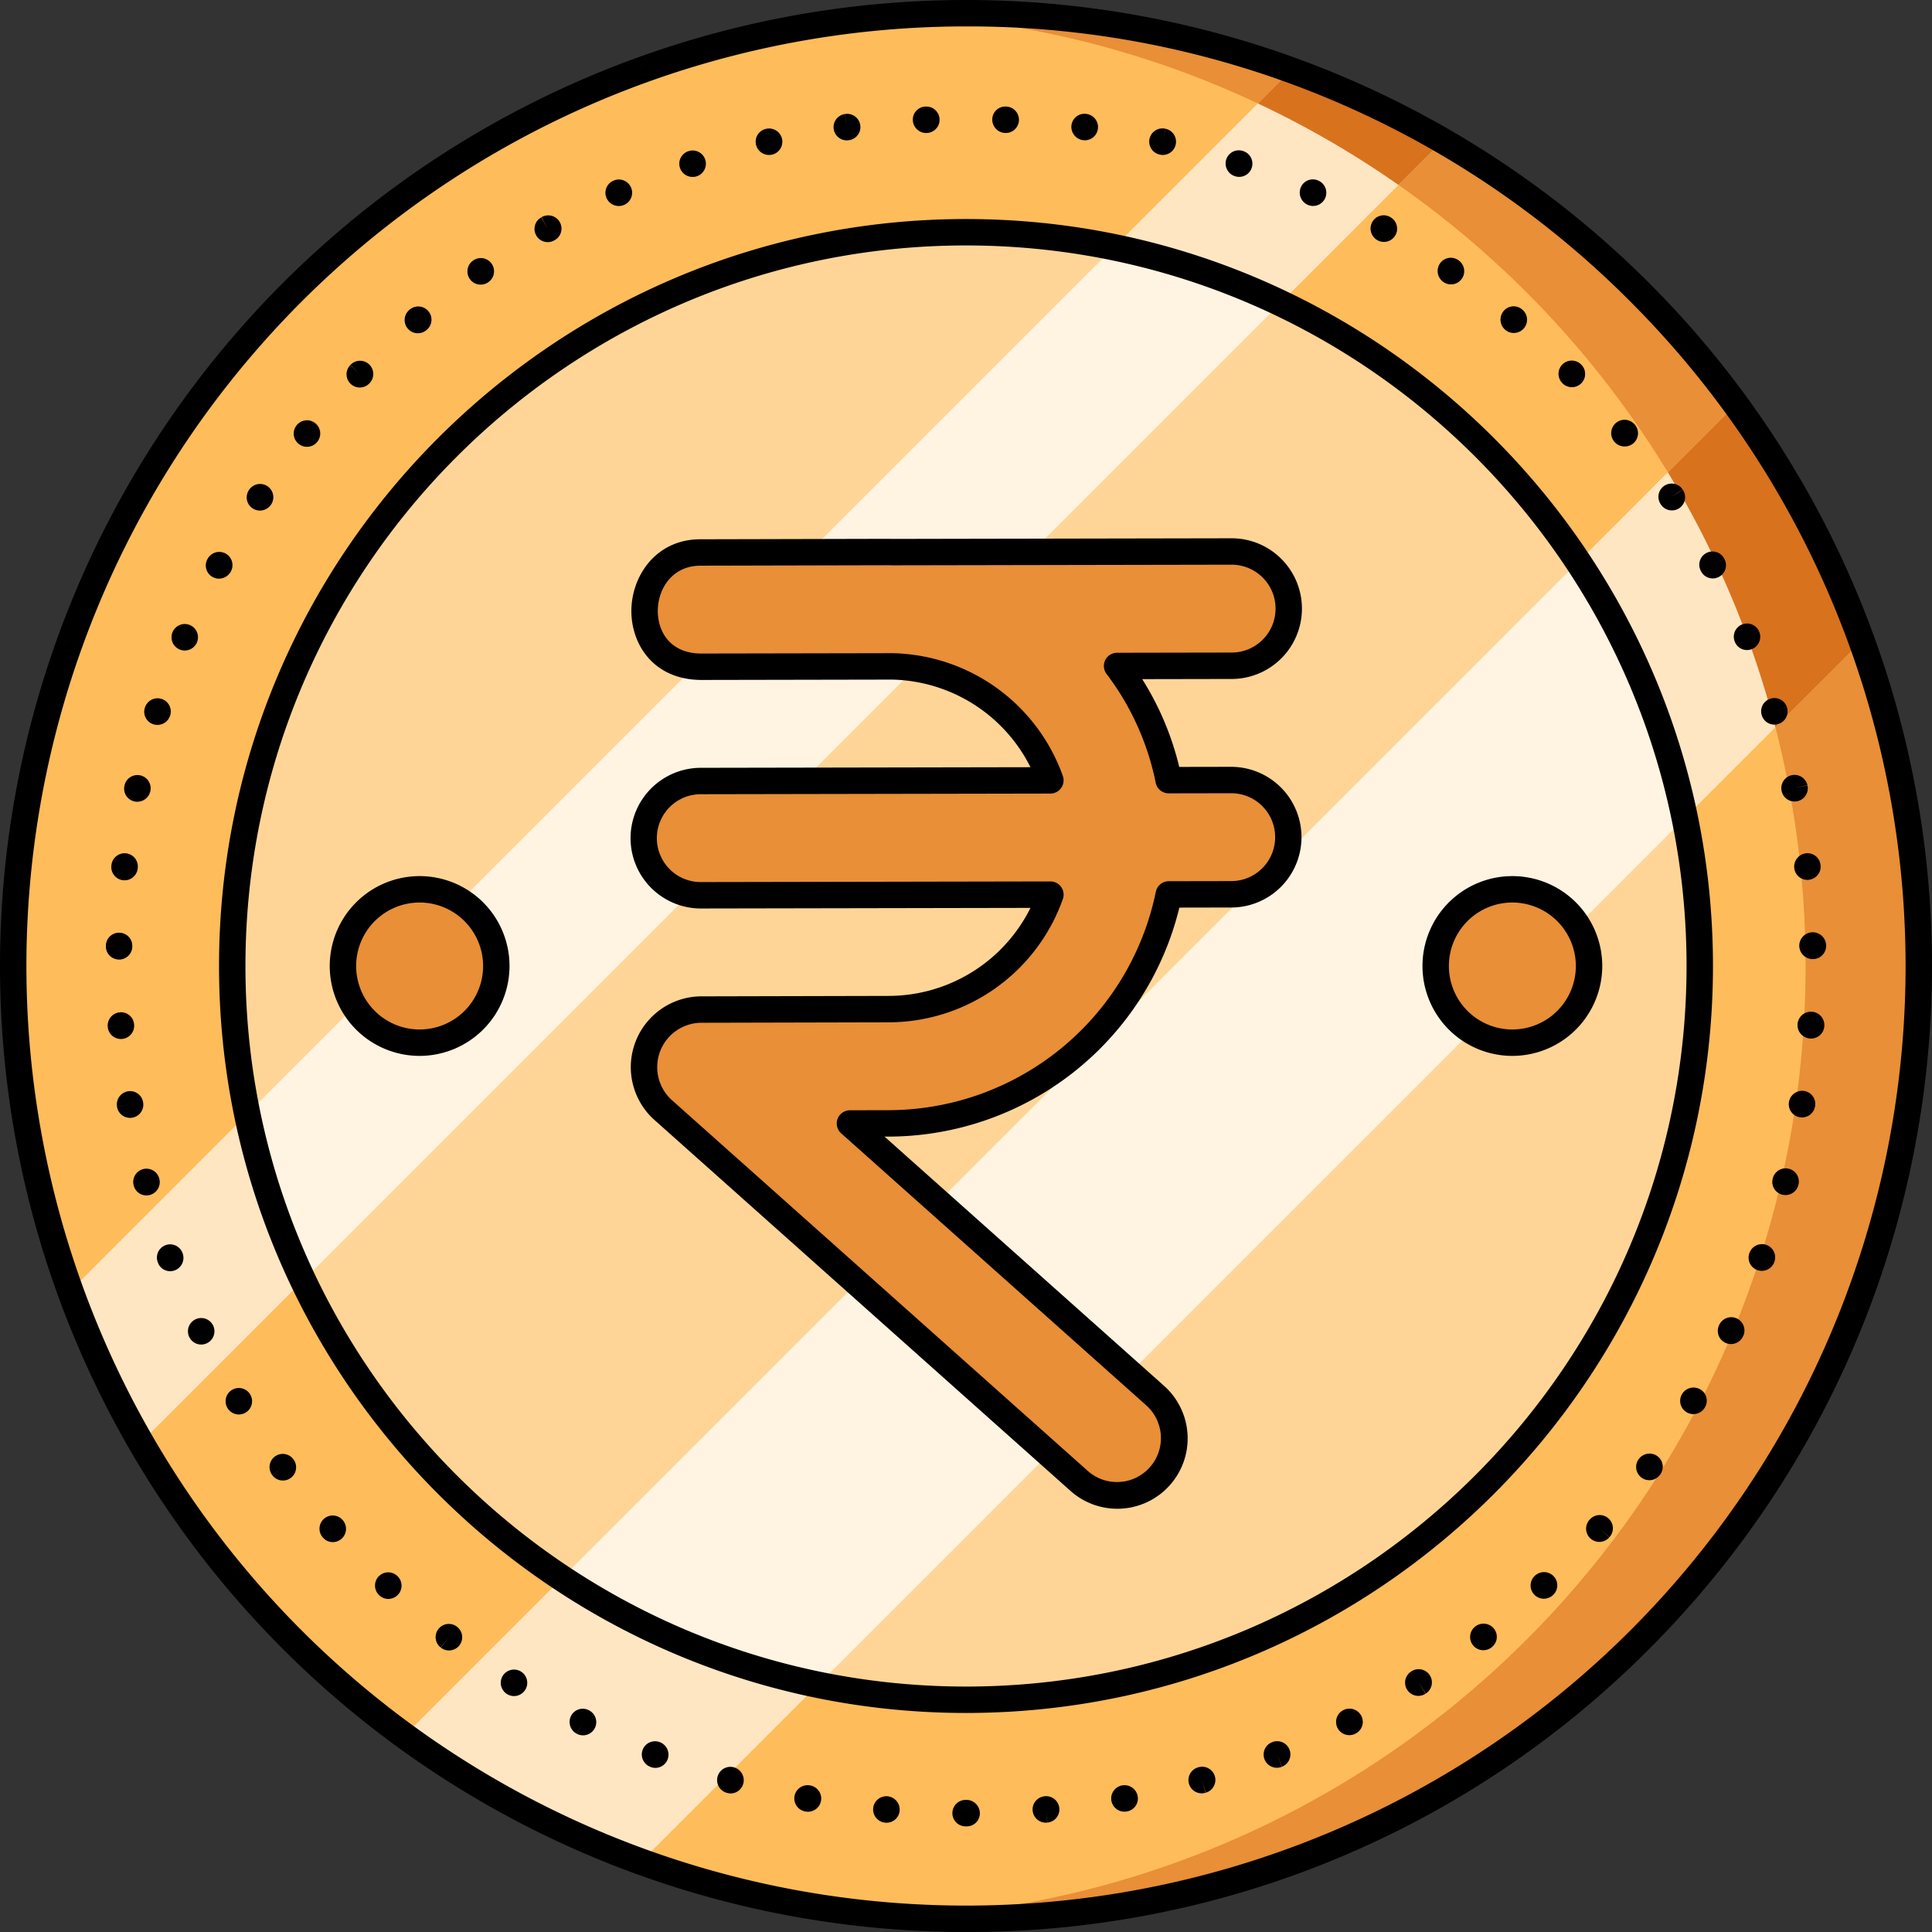 <svg xmlns="http://www.w3.org/2000/svg" viewBox="0 0 512 512" id="rupee">
  <rect x="0" y="0" width="512" height="512" fill="#333333" stroke="none"/>
  <circle cx="256" cy="256" r="252.5" fill="#ffbc5b"></circle>
  <circle cx="256" cy="256" r="252.5" fill="#ffbc5b"></circle>
  <path fill="#e88f37" d="M256 3.5c-5.038 0-10.036.165-15 .456C373.467 11.719 478.5 121.586 478.5 256c0 134.415-105.033 244.281-237.5 252.044 4.964.291 9.962.456 15 .456 139.452 0 252.5-113.048 252.5-252.5S395.452 3.5 256 3.5Z"></path>
  <circle cx="256" cy="256" r="194.454" fill="#ffd597"></circle>
  <path fill="#ffe6c2" d="M107.182 459.983a251.834 251.834 0 0 0 62.65 33.424l323.575-323.575a251.858 251.858 0 0 0-33.424-62.65Z"></path>
  <path fill="#ffce8d" d="M473.565 187.443a3.503 3.503 0 0 1-.041 2.291c-.153.417-1.318.149-1.615.482-.394.443.028 1.446-.575 1.644a3.53 3.53 0 0 1-1.101.178 3.486 3.486 0 0 1-3.31-2.385l-.05-.157a3.5 3.5 0 1 1 6.681-2.088"></path>
  <path fill="#fff4e1" d="m216.764 446.475 229.711-229.712a193.372 193.372 0 0 0-28.239-67.834L148.93 418.237a193.38 193.38 0 0 0 67.835 28.238Z"></path>
  <path fill="#ffe6c2" d="M18.593 342.168a251.313 251.313 0 0 0 18.734 40.148L382.316 37.327a251.332 251.332 0 0 0-40.148-18.734Z"></path>
  <path fill="#d8721d" d="M333.348 27.414a252.266 252.266 0 0 1 37.274 21.607l11.694-11.694-.012-.007a253.411 253.411 0 0 0-3.729-2.104c-.436-.243-.87-.491-1.308-.732a255.06 255.06 0 0 0-3.478-1.864c-.54-.285-1.079-.573-1.622-.855a252.52 252.52 0 0 0-3.402-1.728 254.96 254.96 0 0 0-1.755-.872q-1.688-.828-3.391-1.63-.91-.429-1.823-.85-1.704-.788-3.421-1.553c-.606-.269-1.216-.533-1.825-.798a255.22 255.22 0 0 0-3.503-1.497c-.577-.24-1.158-.473-1.738-.71a251.38 251.38 0 0 0-3.664-1.47c-.48-.188-.966-.366-1.448-.55a252.704 252.704 0 0 0-4.022-1.512l-.007-.002Z"></path>
  <path fill="#fff4e1" d="M80.325 339.318 339.318 80.325a192.883 192.883 0 0 0-44.082-14.8L65.525 295.236a192.863 192.863 0 0 0 14.8 44.082Z"></path>
  <path fill="#e88f37" d="M326.384 206.716h-.028l-16.65.03a74.849 74.849 0 0 0-13.668-30.257l30.374-.056a15.142 15.142 0 0 0-.028-30.284h-.028l-89.858.167c-.32-.004-.639-.023-.96-.023h-.183l-49.774.117c-18.847.046-20.529 30.04.1 30.284l50.82-.095a45.47 45.47 0 0 1 41.862 30.206l-92.775.172a15.142 15.142 0 0 0 .028 30.283h.028l92.724-.172a45.522 45.522 0 0 1-42.726 30.338l-50.06.118c-13.569.03-20.201 17.413-10.042 26.443l110.483 98.507a15.142 15.142 0 0 0 20.153-22.603l-80.929-72.157 10.466-.025a75.88 75.88 0 0 0 74.023-60.679l16.676-.03a15.142 15.142 0 0 0-.028-30.284Z"></path>
  <circle cx="400.794" cy="256" r="20.322" fill="#e88f37"></circle>
  <circle cx="111.206" cy="256" r="20.322" fill="#e88f37"></circle>
  <path fill="#e88f37" d="M256.218 484h-.1a2.326 2.326 0 0 1-.118 0h-.1a3.5 3.5 0 1 1 0-7h.219a3.543 3.543 0 0 1 3.55 3.5 3.458 3.458 0 0 1-3.45 3.5zm-21.245-.966a3.33 3.33 0 0 1-.31-.014l-.1-.008a3.5 3.5 0 0 1 .615-6.973 3.543 3.543 0 0 1 3.229 3.799 3.461 3.461 0 0 1-3.434 3.196zm42.168-.01a3.5 3.5 0 0 1-.313-6.986l.108-.01a3.5 3.5 0 1 1 .615 6.973l-.307-3.487.217 3.495c-.107.01-.213.014-.32.014zm-63.015-2.898a3.458 3.458 0 0 1-.613-.055l-.217-.04a3.523 3.523 0 1 1 .83.095zm83.893-.029a3.498 3.498 0 0 1-.738-6.92l.177-.035a3.5 3.5 0 0 1 1.252 6.887l-.626-3.443.598 3.449a3.575 3.575 0 0 1-.663.062zm-104.375-4.824a3.525 3.525 0 0 1-.926-.124c-.04-.011-.178-.05-.219-.063a3.526 3.526 0 1 1 1.145.187z"></path>
  <path fill="#ffce8d" d="M194.587 468.404a3.5 3.5 0 0 0-4.384 2.297 3.464 3.464 0 0 0 .074 2.26l4.49-4.488c-.062-.02-.117-.052-.18-.069Z"></path>
  <path fill="#e88f37" d="M318.421 475.257a3.505 3.505 0 0 1-1.003-6.856c.041-.013.178-.052.22-.063a3.5 3.5 0 1 1 1.841 6.754l-.92-3.377.9 3.381a3.498 3.498 0 0 1-1.038.16Z"></path>
  <path fill="#ffce8d" d="M173.715 468.507a3.508 3.508 0 0 1-1.234-.225 8.406 8.406 0 0 1-.218-.086 3.525 3.525 0 1 1 1.452.31Z"></path>
  <path fill="#e88f37" d="M338.352 468.485a3.506 3.506 0 0 1-1.316-6.747c.04-.018.175-.07.217-.086a3.5 3.5 0 1 1 2.457 6.555l-1.228-3.278 1.21 3.285a3.474 3.474 0 0 1-1.34.271Z"></path>
  <path fill="#ffce8d" d="M154.483 459.873a3.428 3.428 0 0 1-1.536-.365 15.867 15.867 0 0 0-.13-.066 3.5 3.5 0 1 1 3.212-6.22 3.543 3.543 0 0 1 1.56 4.717 3.491 3.491 0 0 1-3.106 1.934Z"></path>
  <path fill="#e88f37" d="M357.585 459.83a3.5 3.5 0 0 1-1.608-6.61l.129-.066a3.5 3.5 0 1 1 3.13 6.262l-1.565-3.131 1.517 3.155a3.492 3.492 0 0 1-1.603.39Z"></path>
  <path fill="#ffce8d" d="M136.232 449.474a3.518 3.518 0 0 1-1.858-.53l-.204-.13a3.527 3.527 0 1 1 2.062.66Z"></path>
  <path fill="#e88f37" d="M375.848 449.442a3.509 3.509 0 0 1-1.94-6.425l.203-.13a3.5 3.5 0 1 1 3.691 5.947l-1.845-2.974 1.83 2.984a3.444 3.444 0 0 1-1.939.598zm17.256-12.12a3.5 3.5 0 0 1-2.15-6.264l.079-.061a3.5 3.5 0 1 1 4.297 5.525l-.08.062a3.483 3.483 0 0 1-2.146.737zm16.035-13.666a3.494 3.494 0 0 1-2.431-6.007l.126-.12a3.5 3.5 0 0 1 4.74 5.152l-2.37-2.576 2.346 2.599a3.518 3.518 0 0 1-2.41.952zm14.696-15.016a3.51 3.51 0 0 1-2.664-5.794l.162-.183a3.5 3.5 0 0 1 5.153 4.74l-2.576-2.37 2.564 2.382a3.44 3.44 0 0 1-2.639 1.225zm13.26-16.387a3.497 3.497 0 0 1-2.846-5.526l.094-.129a3.5 3.5 0 1 1 5.625 4.166l-2.812-2.083 2.789 2.116a3.51 3.51 0 0 1-2.85 1.456zm11.67-17.503a3.502 3.502 0 0 1-2.998-5.302 3.541 3.541 0 0 1 4.812-1.253 3.458 3.458 0 0 1 1.26 4.738l-.07.117a3.498 3.498 0 0 1-3.004 1.7z"></path>
  <path fill="#d8721d" d="m451.77 373.05.068-.117a3.416 3.416 0 0 0-.13-3.66q-1.386 2.754-2.837 5.47a3.493 3.493 0 0 0 2.898-1.693Z"></path>
  <path fill="#ffce8d" d="M53.265 356.274a3.424 3.424 0 0 1-3.1-1.94l-.065-.134a3.5 3.5 0 0 1 6.344-2.96 3.519 3.519 0 0 1-3.179 5.034Z"></path>
  <path fill="#e88f37" d="M458.73 356.209a3.502 3.502 0 0 1-3.169-4.98l.065-.133a3.5 3.5 0 1 1 6.3 3.048l-.021.046a3.506 3.506 0 0 1-3.175 2.019Z"></path>
  <path fill="#d8721d" d="m461.905 354.19.021-.046a3.489 3.489 0 0 0-1.37-4.517 250.095 250.095 0 0 1-2.679 6.464 3.442 3.442 0 0 0 4.028-1.9Z"></path>
  <path fill="#ffce8d" d="M45.096 336.874a3.43 3.43 0 0 1-3.231-2.232l-.067-.184a3.5 3.5 0 0 1 6.62-2.276 3.542 3.542 0 0 1-2.11 4.479 3.591 3.591 0 0 1-1.212.213Z"></path>
  <path fill="#e88f37" d="M466.89 336.786a3.496 3.496 0 0 1-3.304-4.613l.067-.185a3.5 3.5 0 1 1 6.555 2.457l-.01.024a3.535 3.535 0 0 1-3.308 2.317Z"></path>
  <path fill="#d8721d" d="M466.89 336.786a3.535 3.535 0 0 0 3.308-2.316l.01-.025a3.47 3.47 0 0 0-2.67-4.67q-1.021 3.349-2.137 6.655a3.497 3.497 0 0 0 .332.156 3.449 3.449 0 0 0 1.157.2Z"></path>
  <path fill="#e88f37" d="M38.843 316.832a3.502 3.502 0 0 1-3.375-2.58 13.862 13.862 0 0 1-.05-.194 3.5 3.5 0 1 1 3.425 2.774zm434.337-.133a3.5 3.5 0 0 1-3.398-4.3c.008-.032.04-.16.05-.193a3.5 3.5 0 0 1 6.753 1.842l-.006.024a3.534 3.534 0 0 1-3.399 2.627z"></path>
  <path fill="#d8721d" d="M473.18 316.7a3.534 3.534 0 0 0 3.399-2.628l.007-.024a3.495 3.495 0 0 0-3.812-4.392q-.704 3.25-1.485 6.468a3.507 3.507 0 0 0 1.04.468 3.461 3.461 0 0 0 .851.107Z"></path>
  <path fill="#e88f37" d="M34.47 296.243a3.5 3.5 0 0 1-3.459-2.991l3.463-.509-3.466.487a3.524 3.524 0 0 1 2.877-4.01 3.478 3.478 0 0 1 4.017 2.798c.007.04.03.177.035.216a3.5 3.5 0 0 1-3.468 4.009zm443.08-.112a3.551 3.551 0 1 1 .523-7.072 3.507 3.507 0 0 1 2.952 3.98l-.035.217a3.5 3.5 0 0 1-3.44 2.875z"></path>
  <path fill="#d8721d" d="M477.55 296.13a3.5 3.5 0 0 0 3.44-2.874c.007-.04.03-.177.035-.216a3.477 3.477 0 0 0-4.715-3.77q-.405 3.074-.883 6.126a3.425 3.425 0 0 0 2.123.735Z"></path>
  <path fill="#e88f37" d="M32.044 275.34a3.5 3.5 0 0 1-3.49-3.295l3.493-.205-3.495.181a3.522 3.522 0 0 1 3.222-3.745 3.466 3.466 0 0 1 3.753 3.156c.003.035.013.168.014.203a3.5 3.5 0 0 1-3.289 3.699q-.104.006-.208.006zm447.922-.121c-.102 0-.207-.004-.311-.014a3.55 3.55 0 1 1 3.808-3.381l-.014.202a3.5 3.5 0 0 1-3.483 3.193z"></path>
  <path fill="#d8721d" d="M479.966 275.219a3.5 3.5 0 0 0 3.483-3.193l.014-.202a3.501 3.501 0 0 0-5.273-3.221q-.145 2.95-.36 5.883a3.475 3.475 0 0 0 1.825.719c.104.01.209.014.311.014Z"></path>
  <path fill="#e88f37" d="M31.561 254.287c-.035 0-.07 0-.104-.002a3.499 3.499 0 0 1-3.396-3.6l3.498.102-3.498-.127a3.524 3.524 0 0 1 3.5-3.447h.04a3.477 3.477 0 0 1 3.46 3.473l-.004.203a3.5 3.5 0 0 1-3.496 3.398zm448.877-.12a3.55 3.55 0 1 1 3.496-3.702l.004.202a3.5 3.5 0 0 1-3.5 3.5z"></path>
  <path fill="#d8721d" d="M478.47 253.56a3.498 3.498 0 0 0 5.468-2.893l-.004-.202a3.494 3.494 0 0 0-5.582-2.706q.093 2.893.118 5.801Z"></path>
  <path fill="#e88f37" d="M33.008 233.286a3.503 3.503 0 0 1-3.48-3.91l.013-.099a3.5 3.5 0 1 1 6.95.819l-.011.1a3.5 3.5 0 0 1-3.472 3.09zm445.972-.112a3.501 3.501 0 0 1-3.47-3.08l-.013-.11a3.5 3.5 0 0 1 6.95-.818l.012.087a3.5 3.5 0 0 1-3.479 3.92z"></path>
  <path fill="#d8721d" d="M477.433 232.796a3.396 3.396 0 0 0 1.972.352 3.5 3.5 0 0 0 3.054-3.895l-.011-.087a3.505 3.505 0 0 0-3.885-3.066 3.468 3.468 0 0 0-1.746.731q.342 2.972.616 5.965Z"></path>
  <path fill="#e88f37" d="M36.4 212.51a3.504 3.504 0 0 1-3.427-4.227l3.424.727-3.407-.804a3.5 3.5 0 1 1 6.855 1.412c0 .007-.023.111-.024.118a3.502 3.502 0 0 1-3.42 2.775zm439.178-.104a3.5 3.5 0 0 1-3.424-2.795 3.542 3.542 0 0 1 2.701-4.18 3.452 3.452 0 0 1 4.13 2.65c0 .007.023.111.024.118a3.5 3.5 0 0 1-2.721 4.134 3.464 3.464 0 0 1-.71.073z"></path>
  <path fill="#d8721d" d="M474.723 212.287a3.48 3.48 0 0 0 4.286-4.088c0-.007-.023-.111-.024-.118a3.452 3.452 0 0 0-4.13-2.65 3.399 3.399 0 0 0-1.311.586q.626 3.121 1.179 6.27Z"></path>
  <path fill="#e88f37" d="M41.73 192.163a3.505 3.505 0 0 1-3.354-4.53l.07-.22a3.502 3.502 0 1 1 3.284 4.75zm7.22-19.833a3.4 3.4 0 0 1-1.347-.276 3.457 3.457 0 0 1-1.87-4.526l.061-.141a3.5 3.5 0 0 1 6.414 2.806 3.576 3.576 0 0 1-3.258 2.137z"></path>
  <path fill="#ffce8d" d="M463 172.286a3.501 3.501 0 0 1-3.208-2.097c-.006-.016-.052-.125-.06-.141a3.5 3.5 0 1 1 6.456-2.707l.019.042a3.502 3.502 0 0 1-3.207 4.903Z"></path>
  <path fill="#e88f37" d="M58.028 153.34a3.412 3.412 0 0 1-1.614-.404 3.457 3.457 0 0 1-1.464-4.691l.047-.088a3.5 3.5 0 1 1 6.175 3.295 3.578 3.578 0 0 1-3.144 1.888Z"></path>
  <path fill="#ffce8d" d="M453.893 153.285a3.463 3.463 0 0 1-3.023-1.76l-.091-.166a3.5 3.5 0 0 1 6.176-3.295l.013.025a3.508 3.508 0 0 1-3.075 5.196Z"></path>
  <path fill="#e88f37" d="M68.867 135.347a3.5 3.5 0 0 1-2.894-5.464l2.897 1.964-2.872-2.002a3.5 3.5 0 0 1 5.855 3.837l-.087.13a3.495 3.495 0 0 1-2.9 1.535Z"></path>
  <path fill="#ffce8d" d="M443.075 135.259a3.497 3.497 0 0 1-2.931-1.582 3.543 3.543 0 0 1 .958-4.871 3.458 3.458 0 0 1 4.81.905l.087.13a3.5 3.5 0 0 1-2.924 5.418Z"></path>
  <path fill="#e88f37" d="M81.352 118.347a3.482 3.482 0 0 1-2.727-5.645l.073-.089a3.5 3.5 0 1 1 5.425 4.422 3.573 3.573 0 0 1-2.771 1.312zm349.231-.032a3.491 3.491 0 0 1-2.724-1.3 3.536 3.536 0 0 1 .475-4.958 3.462 3.462 0 0 1 4.897.47l.073.09a3.5 3.5 0 0 1-2.72 5.698zM95.345 102.687a3.5 3.5 0 0 1-2.474-5.974l2.474 2.474-2.463-2.487a3.475 3.475 0 0 1 4.924-.183 3.527 3.527 0 0 1 .185 4.97l-.171.175a3.489 3.489 0 0 1-2.475 1.025zm321.227-.087a3.526 3.526 0 1 1 2.404-6.046l.12.123a3.5 3.5 0 0 1-2.524 5.923zM110.763 88.263a3.484 3.484 0 0 1-2.29-6.12l.075-.065a3.5 3.5 0 1 1 4.522 5.344 3.566 3.566 0 0 1-2.307.841zm290.413-.027a3.483 3.483 0 0 1-2.259-.828 3.543 3.543 0 0 1-.449-4.965 3.458 3.458 0 0 1 4.895-.443l.076.064a3.5 3.5 0 0 1-2.263 6.172zm-273.79-12.815a3.497 3.497 0 0 1-2.044-6.34l.152-.107a3.501 3.501 0 1 1 1.891 6.447zm257.121-.064a3.45 3.45 0 0 1-1.942-.6l-.089-.06a3.5 3.5 0 0 1 3.937-5.789l.076.053a3.508 3.508 0 0 1-1.982 6.396zM145.16 64.16a3.5 3.5 0 0 1-1.729-6.545l1.726 3.045-1.644-3.091a3.5 3.5 0 1 1 3.461 6.084l-.092.052a3.482 3.482 0 0 1-1.722.455zm221.585-.055a3.48 3.48 0 0 1-1.728-.459 3.542 3.542 0 0 1-1.356-4.795 3.458 3.458 0 0 1 4.725-1.34l.092.051a3.5 3.5 0 0 1-1.733 6.543zm-202.755-9.52a3.513 3.513 0 0 1-3.214-2.043 3.458 3.458 0 0 1 1.704-4.61l.09-.041a3.5 3.5 0 0 1 2.882 6.38 3.547 3.547 0 0 1-1.462.314z"></path>
  <path fill="#ffce8d" d="M347.979 54.577a3.492 3.492 0 0 1-1.438-.311 3.543 3.543 0 0 1-1.795-4.651 3.455 3.455 0 0 1 4.585-1.77l.09.041a3.5 3.5 0 0 1-1.442 6.691Z"></path>
  <path fill="#e88f37" d="M183.555 46.887a3.517 3.517 0 0 1-3.33-2.354 3.472 3.472 0 0 1 2.14-4.437l.126-.042a3.5 3.5 0 1 1 1.064 6.833Z"></path>
  <path fill="#ffce8d" d="M328.396 46.872a3.492 3.492 0 0 1-1.107-.18l-.126-.043a3.5 3.5 0 0 1 2.275-6.62l.063.022a3.5 3.5 0 0 1-1.105 6.82Z"></path>
  <path fill="#e88f37" d="M203.811 41.061a3.53 3.53 0 0 1-3.443-2.689 3.458 3.458 0 0 1 2.535-4.19c.015-.005.129-.031.145-.035a3.5 3.5 0 0 1 1.551 6.826 3.565 3.565 0 0 1-.788.088zm104.355-.004a3.51 3.51 0 0 1-.754-.083l-.168-.04a3.5 3.5 0 1 1 1.648-6.802l-.824 3.401.857-3.393a3.502 3.502 0 0 1-.759 6.917zm-83.761-3.865a3.5 3.5 0 0 1-.454-6.97l.459 3.47-.421-3.476a3.5 3.5 0 0 1 1.044 6.922l-.164.023a3.546 3.546 0 0 1-.464.03zm63.074-.017a3.55 3.55 0 0 1-3.519-3.999 3.46 3.46 0 0 1 3.875-2.985l.165.023a3.5 3.5 0 0 1-.521 6.961zm-42.019-1.933a3.542 3.542 0 0 1-3.544-3.344 3.459 3.459 0 0 1 3.293-3.648l.1-.005a3.5 3.5 0 1 1 .309 6.994 3.455 3.455 0 0 1-.158.003zm21.057-.002c-.053 0-.104-.001-.157-.004a3.543 3.543 0 0 1-3.393-3.653 3.441 3.441 0 0 1 3.602-3.344l.1.004a3.5 3.5 0 0 1-.152 6.997z"></path>
  <path fill="#d8721d" d="M441.991 125.174a250.985 250.985 0 0 1 28.502 67.571l22.914-22.913v-.004c-.319-.875-.65-1.743-.977-2.614q-.451-1.202-.912-2.4-.526-1.355-1.065-2.704c-.303-.755-.613-1.506-.922-2.257q-1.007-2.44-2.062-4.855c-.284-.648-.563-1.3-.851-1.945-.44-.982-.89-1.958-1.342-2.933q-.41-.888-.827-1.773-.716-1.515-1.447-3.022c-.19-.39-.387-.775-.579-1.164q-1.586-3.202-3.257-6.355c-.136-.255-.269-.512-.405-.767q-.904-1.687-1.834-3.359-.253-.455-.509-.91-3.077-5.49-6.415-10.81l-.117-.188q-4.696-7.465-9.89-14.573l-.013-.017Z"></path>
  <path fill="#d8721d" d="M446.41 132.754a3.475 3.475 0 0 0-.41-2.913l-.087-.13a3.392 3.392 0 0 0-2.06-1.406q1.3 2.211 2.558 4.45zm9.87 19.58a3.523 3.523 0 0 0 .688-4.245l-.013-.025a3.493 3.493 0 0 0-3.516-1.818q1.46 3.022 2.841 6.087zm7.904 19.727c.072-.026.147-.038.218-.069a3.502 3.502 0 0 0 1.805-4.61l-.019-.041a3.491 3.491 0 0 0-4.444-1.916q1.266 3.296 2.44 6.636zm9.381 15.382-.01-.035a3.481 3.481 0 0 0-5.08-1.988q.954 3.288 1.827 6.612a3.52 3.52 0 0 0 1.033-.172c.027-.009.051-.025.079-.035l2.095-2.096a3.485 3.485 0 0 0 .056-2.286z"></path>
  <path d="M256 512A256 256 0 0 1 74.98 74.98a256 256 0 0 1 362.04 362.04A254.324 254.324 0 0 1 256 512Zm0-505A249 249 0 0 0 79.93 432.07 249 249 0 1 0 432.07 79.93 247.368 247.368 0 0 0 256 7Z"></path>
  <path d="M256.218 484h-.318a3.5 3.5 0 0 1 0-7h.218a3.543 3.543 0 0 1 3.55 3.5 3.458 3.458 0 0 1-3.45 3.5zm-21.245-.966q-.154 0-.31-.013l-.151-.015a3.5 3.5 0 0 1 .717-6.963 3.542 3.542 0 0 1 3.176 3.819 3.462 3.462 0 0 1-3.432 3.172zm42.187-.012a3.5 3.5 0 0 1-.385-6.979l.16-.015a3.5 3.5 0 0 1 .616 6.973l-.308-3.486.268 3.49a3.525 3.525 0 0 1-.35.017zm-63.035-2.897a3.515 3.515 0 0 1-.661-.063l-.068-.012a3.5 3.5 0 1 1 1.252-6.887l.13.024a3.5 3.5 0 0 1-.653 6.938zm83.856-.02a3.5 3.5 0 0 1-.604-6.947 3.54 3.54 0 0 1 4.098 2.795 3.458 3.458 0 0 1-2.715 4.068l-.166.03a3.547 3.547 0 0 1-.613.054zm-104.352-4.833a3.47 3.47 0 0 1-.96-.137l-.122-.035a3.5 3.5 0 0 1 1.992-6.711 3.543 3.543 0 0 1 2.411 4.351 3.476 3.476 0 0 1-3.321 2.532zm124.831-.028a3.5 3.5 0 0 1-.995-6.856l.124-.036a3.5 3.5 0 1 1 1.935 6.727l-.967-3.364.9 3.384a3.5 3.5 0 0 1-.997.145zm-144.77-6.741a3.441 3.441 0 0 1-1.254-.238l-.128-.051a3.5 3.5 0 1 1 2.617-6.492 3.543 3.543 0 0 1 1.991 4.555 3.484 3.484 0 0 1-3.227 2.226zm164.699-.036a3.5 3.5 0 0 1-1.31-6.747l.128-.05a3.5 3.5 0 0 1 2.547 6.52l-1.273-3.26 1.215 3.282a3.492 3.492 0 0 1-1.307.255zm-183.88-8.59a3.481 3.481 0 0 1-1.604-.39l1.607-3.11-1.63 3.098a3.52 3.52 0 0 1-1.574-4.686 3.48 3.48 0 0 1 4.64-1.607c.027.013.143.071.17.086a3.5 3.5 0 0 1-1.61 6.61zm203.076-.046a3.5 3.5 0 0 1-1.568-6.632 3.54 3.54 0 0 1 4.73 1.522 3.457 3.457 0 0 1-1.47 4.673l-.13.066a3.486 3.486 0 0 1-1.562.37zm-221.37-10.36a3.482 3.482 0 0 1-1.842-.527l-.168-.107a3.505 3.505 0 1 1 2.01.634zm239.66-.058a3.5 3.5 0 0 1-1.896-6.445l.094-.06a3.5 3.5 0 1 1 3.766 5.902l-1.883-2.951 1.809 2.998a3.484 3.484 0 0 1-1.89.556zm-256.89-12.025a3.481 3.481 0 0 1-2.147-.738l2.148-2.762-2.195 2.726a3.5 3.5 0 0 1 4.232-5.575l.112.086a3.5 3.5 0 0 1-2.15 6.263zm274.12-.07a3.5 3.5 0 0 1-2.12-6.287 3.542 3.542 0 0 1 4.931.625 3.458 3.458 0 0 1-.587 4.865l-.111.085a3.483 3.483 0 0 1-2.114.713zm-290.2-13.58a3.411 3.411 0 0 1-2.32-.908 9.016 9.016 0 0 0-.1-.094 3.5 3.5 0 0 1 4.795-5.1 3.517 3.517 0 0 1-2.375 6.102zm306.227-.065a3.5 3.5 0 0 1-2.371-6.076 3.528 3.528 0 0 1 4.97.132 3.474 3.474 0 0 1-.13 4.926l-.1.094a3.49 3.49 0 0 1-2.37.924zM88.186 408.679a3.409 3.409 0 0 1-2.545-1.136l-.119-.132a3.5 3.5 0 0 1 5.301-4.573 3.518 3.518 0 0 1-2.637 5.84zm335.656-.071a3.5 3.5 0 0 1-2.627-5.812l.096-.107a3.5 3.5 0 1 1 5.197 4.689l-2.599-2.344 2.562 2.386a3.493 3.493 0 0 1-2.63 1.188zM74.975 392.355a3.497 3.497 0 0 1-2.834-1.441l2.83-2.059-2.848 2.034a3.5 3.5 0 0 1 5.57-4.239l.11.146a3.5 3.5 0 0 1-2.828 5.56zm362.119-.093a3.5 3.5 0 0 1-2.81-5.583 3.544 3.544 0 0 1 4.913-.779 3.46 3.46 0 0 1 .79 4.84 7.06 7.06 0 0 0-.078.106 3.495 3.495 0 0 1-2.815 1.416zM63.303 374.85a3.51 3.51 0 0 1-2.986-1.66 7.056 7.056 0 0 1-.11-.183 3.508 3.508 0 1 1 3.096 1.843zm385.462-.101a3.5 3.5 0 0 1-2.985-5.324 3.541 3.541 0 0 1 4.81-1.223 3.457 3.457 0 0 1 1.248 4.73l-.083.14a3.497 3.497 0 0 1-2.99 1.677zM53.326 356.315a3.511 3.511 0 0 1-3.151-1.961 11.788 11.788 0 0 1-.092-.194 3.507 3.507 0 1 1 3.243 2.155zm405.399-.134a3.435 3.435 0 0 1-1.463-.326 3.476 3.476 0 0 1-1.719-4.585l.092-.194a3.5 3.5 0 1 1 6.281 3.089l-3.14-1.544 3.13 1.564a3.544 3.544 0 0 1-3.181 1.996zm-413.63-19.307a3.43 3.43 0 0 1-3.23-2.231c-.011-.03-.057-.155-.067-.186a3.5 3.5 0 1 1 6.619-2.275 3.542 3.542 0 0 1-2.11 4.479 3.579 3.579 0 0 1-1.211.213zm421.795-.088a3.437 3.437 0 0 1-1.158-.2 3.479 3.479 0 0 1-2.146-4.413l.066-.185a3.5 3.5 0 0 1 6.555 2.458l-3.277-1.23 3.267 1.254a3.534 3.534 0 0 1-3.307 2.316zm-428.084-20a3.437 3.437 0 0 1-3.338-2.535l-.047-.18a3.5 3.5 0 1 1 6.797-1.673 3.543 3.543 0 0 1-2.507 4.272 3.604 3.604 0 0 1-.905.117zm434.374-.088a3.437 3.437 0 0 1-.852-.106 3.479 3.479 0 0 1-2.547-4.194l.05-.192a3.5 3.5 0 0 1 6.754 1.841l-3.377-.92 3.37.945a3.533 3.533 0 0 1-3.398 2.626zM34.47 296.245a3.502 3.502 0 0 1-3.458-2.984l3.462-.517-3.465.493a3.522 3.522 0 0 1 2.875-4.018 3.476 3.476 0 0 1 4.02 2.81l.032.199a3.505 3.505 0 0 1-3.466 4.017zm443.08-.114a3.539 3.539 0 0 1-.613-.054 3.5 3.5 0 0 1-2.837-4.055 3.552 3.552 0 0 1 4.016-2.896 3.458 3.458 0 0 1 2.907 3.922l-.03.19a3.5 3.5 0 0 1-3.443 2.893zM32.044 275.34a3.5 3.5 0 0 1-3.491-3.295l3.494-.205-3.495.182a3.523 3.523 0 0 1 3.22-3.745 3.469 3.469 0 0 1 3.754 3.152l.015.205a3.501 3.501 0 0 1-3.289 3.7q-.104.006-.208.006zm447.922-.121c-.104 0-.207-.005-.312-.014a3.55 3.55 0 1 1 3.809-3.38l-.015.201a3.5 3.5 0 0 1-3.482 3.193zM31.56 254.288c-.036 0-.07 0-.105-.002a3.5 3.5 0 0 1-3.395-3.601l3.498.103-3.498-.127a3.5 3.5 0 0 1 7 .026l-.004.204a3.5 3.5 0 0 1-3.496 3.397zm448.877-.12a3.55 3.55 0 1 1 3.497-3.703c.002.035.003.169.003.203a3.5 3.5 0 0 1-3.5 3.5zm-447.43-20.882a3.603 3.603 0 0 1-.413-.025 3.5 3.5 0 0 1-3.067-3.885l.012-.1a3.5 3.5 0 1 1 6.951.819l-.012.099a3.5 3.5 0 0 1-3.471 3.092zm445.971-.112a3.5 3.5 0 0 1-3.471-3.092 3.542 3.542 0 0 1 3.057-3.934 3.457 3.457 0 0 1 3.882 3.012l.012.104a3.5 3.5 0 0 1-3.066 3.885 3.588 3.588 0 0 1-.414.025zM36.391 212.46a3.418 3.418 0 0 1-.705-.074 3.457 3.457 0 0 1-2.715-4.092l.022-.107a3.5 3.5 0 1 1 6.848 1.452 3.562 3.562 0 0 1-3.45 2.821zm439.186-.055a3.501 3.501 0 0 1-3.42-2.774l-.022-.108a3.5 3.5 0 0 1 6.851-1.432l-3.425.716 3.444-.628a3.502 3.502 0 0 1-3.428 4.226zM41.715 192.096a3.41 3.41 0 0 1-1.05-.165 3.458 3.458 0 0 1-2.285-4.313l.06-.188a3.5 3.5 0 0 1 6.631 2.244 3.571 3.571 0 0 1-3.356 2.422zm428.507-.069a3.468 3.468 0 0 1-3.294-2.358c-.011-.03-.051-.156-.06-.188a3.5 3.5 0 0 1 6.69-2.058l-3.345 1.03 3.352-1.006a3.51 3.51 0 0 1-3.343 4.58zM48.96 172.391a3.504 3.504 0 0 1-3.235-4.845c.014-.035.069-.162.085-.196a3.501 3.501 0 1 1 3.15 5.04zm414.013-.126a3.458 3.458 0 0 1-3.163-2.039l-.085-.197a3.5 3.5 0 0 1 6.47-2.67l-3.235 1.335 3.243-1.315a3.51 3.51 0 0 1-3.23 4.886zM58.026 153.34a3.417 3.417 0 0 1-1.614-.402 3.458 3.458 0 0 1-1.464-4.692l.047-.088a3.5 3.5 0 1 1 6.176 3.294 3.576 3.576 0 0 1-3.145 1.888zm395.868-.053a3.463 3.463 0 0 1-3.024-1.76l-.09-.167a3.5 3.5 0 1 1 6.175-3.294l-3.088 1.647 3.102-1.622a3.51 3.51 0 0 1-3.075 5.196zm-385.03-17.993a3.482 3.482 0 0 1-2.907-5.387l.071-.107a3.5 3.5 0 0 1 5.793 3.931 3.58 3.58 0 0 1-2.957 1.563zm374.21-.034a3.498 3.498 0 0 1-2.9-1.535c-.004-.008-.066-.1-.07-.107a3.5 3.5 0 1 1 5.824-3.883l-2.912 1.941 2.952-1.882a3.501 3.501 0 0 1-2.894 5.466zm-361.73-16.85a3.502 3.502 0 0 1-2.74-5.681l.134-.165a3.502 3.502 0 1 1 2.606 5.845zm349.24-.096a3.53 3.53 0 1 1 2.628-5.813l.113.14a3.5 3.5 0 0 1-2.741 5.673zm-335.24-15.626a3.5 3.5 0 0 1-2.5-5.949l2.5 2.45-2.457-2.494a3.5 3.5 0 0 1 5.054 4.844l-.096.099a3.49 3.49 0 0 1-2.5 1.05zm321.227-.085a3.49 3.49 0 0 1-2.5-1.051l-.07-.072a3.5 3.5 0 0 1 5-4.898l.07.071a3.5 3.5 0 0 1-2.5 5.95zM110.734 88.313a3.5 3.5 0 0 1-2.262-6.171l.047-.04a3.5 3.5 0 1 1 4.58 5.293l-.106.09a3.485 3.485 0 0 1-2.259.828zm290.442-.078a3.485 3.485 0 0 1-2.259-.828 3.543 3.543 0 0 1-.45-4.965 3.459 3.459 0 0 1 4.895-.443l.076.064a3.5 3.5 0 0 1-2.262 6.172zM127.379 75.428a3.5 3.5 0 0 1-2.003-6.372l.048-.034a3.5 3.5 0 0 1 4.068 5.696l-.116.082a3.485 3.485 0 0 1-1.997.628zm257.147-.066a3.485 3.485 0 0 1-1.997-.628 3.543 3.543 0 0 1-.913-4.901 3.459 3.459 0 0 1 4.831-.9l.082.057a3.5 3.5 0 0 1-2.003 6.372zM145.16 64.16a3.5 3.5 0 0 1-1.728-6.546l1.725 3.045-1.643-3.091a3.5 3.5 0 1 1 3.46 6.084l-.091.052a3.482 3.482 0 0 1-1.723.456zm221.585-.056a3.48 3.48 0 0 1-1.727-.458 3.542 3.542 0 0 1-1.357-4.795 3.458 3.458 0 0 1 4.726-1.342l.092.053a3.5 3.5 0 0 1-1.734 6.542zm-202.755-9.52a3.513 3.513 0 0 1-3.214-2.043 3.458 3.458 0 0 1 1.705-4.61l.09-.041a3.5 3.5 0 0 1 2.881 6.38 3.547 3.547 0 0 1-1.462.314zm183.99-.007a3.492 3.492 0 0 1-1.439-.31 3.543 3.543 0 0 1-1.795-4.652 3.455 3.455 0 0 1 4.585-1.77l.091.041a3.5 3.5 0 0 1-1.442 6.691zm-164.424-7.69a3.518 3.518 0 0 1-3.331-2.354 3.472 3.472 0 0 1 2.14-4.437l.126-.042a3.5 3.5 0 1 1 1.065 6.833zm144.84-.015a3.49 3.49 0 0 1-1.107-.18l-.126-.043a3.5 3.5 0 0 1 2.275-6.62l.064.022a3.5 3.5 0 0 1-1.106 6.821zm-124.584-5.81a3.531 3.531 0 0 1-3.444-2.69 3.458 3.458 0 0 1 2.535-4.19c.016-.005.13-.032.146-.036a3.5 3.5 0 0 1 1.55 6.827 3.537 3.537 0 0 1-.787.089zm104.355-.005a3.51 3.51 0 0 1-.755-.082l-.168-.04a3.5 3.5 0 1 1 1.649-6.803l-.825 3.402.858-3.394a3.502 3.502 0 0 1-.759 6.917zm-83.76-3.866a3.5 3.5 0 0 1-.456-6.97l.46 3.47-.422-3.475a3.5 3.5 0 0 1 1.044 6.922l-.164.023a3.543 3.543 0 0 1-.463.03zm63.072-.016a3.55 3.55 0 0 1-3.518-3.999 3.457 3.457 0 0 1 3.875-2.985l.164.023a3.5 3.5 0 0 1-.52 6.961zm-42.018-1.933a3.542 3.542 0 0 1-3.544-3.344 3.458 3.458 0 0 1 3.293-3.648l.1-.005a3.5 3.5 0 1 1 .308 6.993 3.482 3.482 0 0 1-.157.004zm21.057-.002c-.053 0-.105-.001-.158-.004a3.544 3.544 0 0 1-3.392-3.653 3.438 3.438 0 0 1 3.601-3.344l.1.004a3.5 3.5 0 0 1-.151 6.997zM256 453.954c-109.152 0-197.954-88.802-197.954-197.954S146.848 58.046 256 58.046 453.954 146.848 453.954 256 365.152 453.954 256 453.954zm0-388.908C150.708 65.046 65.046 150.708 65.046 256S150.708 446.954 256 446.954 446.954 361.292 446.954 256 361.292 65.046 256 65.046z"></path>
  <path d="M296.095 399.834a18.612 18.612 0 0 1-12.4-4.728L173.21 296.6a18.766 18.766 0 0 1 12.362-32.555l50.06-.119a42.045 42.045 0 0 0 37.456-23.327l-87.438.162a18.642 18.642 0 0 1-.07-37.283l87.509-.162a42.02 42.02 0 0 0-36.662-23.216l-50.74.095c-12.693-.15-18.407-9.623-18.366-18.361.043-9.152 6.454-18.894 18.25-18.922l49.966-.119c.219 0 .436.007.652.015l.351.01 89.808-.168a18.642 18.642 0 0 1 .07 37.284l-23.72.044a77.59 77.59 0 0 1 9.813 23.264l13.837-.025h.035a18.642 18.642 0 0 1 .035 37.283l-13.874.026a79.512 79.512 0 0 1-76.824 60.684l-1.313.003 74.098 66.066a18.642 18.642 0 0 1-12.411 32.556zm-17.727-166.246a3.5 3.5 0 0 1 3.3 4.667 49.06 49.06 0 0 1-46.019 32.67l-50.06.119a11.769 11.769 0 0 0-7.724 20.327l110.488 98.51a11.642 11.642 0 0 0 15.495-17.378l-80.93-72.157a3.5 3.5 0 0 1 2.321-6.113l10.466-.024a72.466 72.466 0 0 0 70.6-57.874 3.5 3.5 0 0 1 3.424-2.805l16.676-.031a11.642 11.642 0 0 0-.021-23.283l-16.671.03h-.007a3.5 3.5 0 0 1-3.43-2.802 70.945 70.945 0 0 0-13.03-28.845 3.5 3.5 0 0 1 2.785-5.61l30.374-.056a11.642 11.642 0 0 0-.021-23.284l-89.88.167a24.48 24.48 0 0 1-.55-.013c-.139-.005-.277-.01-.416-.01h-.183l-49.765.118c-7.36.017-11.24 6.027-11.268 11.954-.024 5.164 2.947 11.23 11.4 11.329l50.771-.094a48.97 48.97 0 0 1 45.17 32.538 3.5 3.5 0 0 1-3.294 4.667l-92.774.172a11.642 11.642 0 0 0 .021 23.283l92.745-.172zm122.426 46.234A23.822 23.822 0 1 1 424.615 256a23.849 23.849 0 0 1-23.821 23.822zm0-40.644A16.822 16.822 0 1 0 417.615 256a16.841 16.841 0 0 0-16.821-16.822zm-289.588 40.644A23.822 23.822 0 1 1 135.028 256a23.849 23.849 0 0 1-23.822 23.822zm0-40.644A16.822 16.822 0 1 0 128.028 256a16.84 16.84 0 0 0-16.822-16.822z"></path>
</svg>
